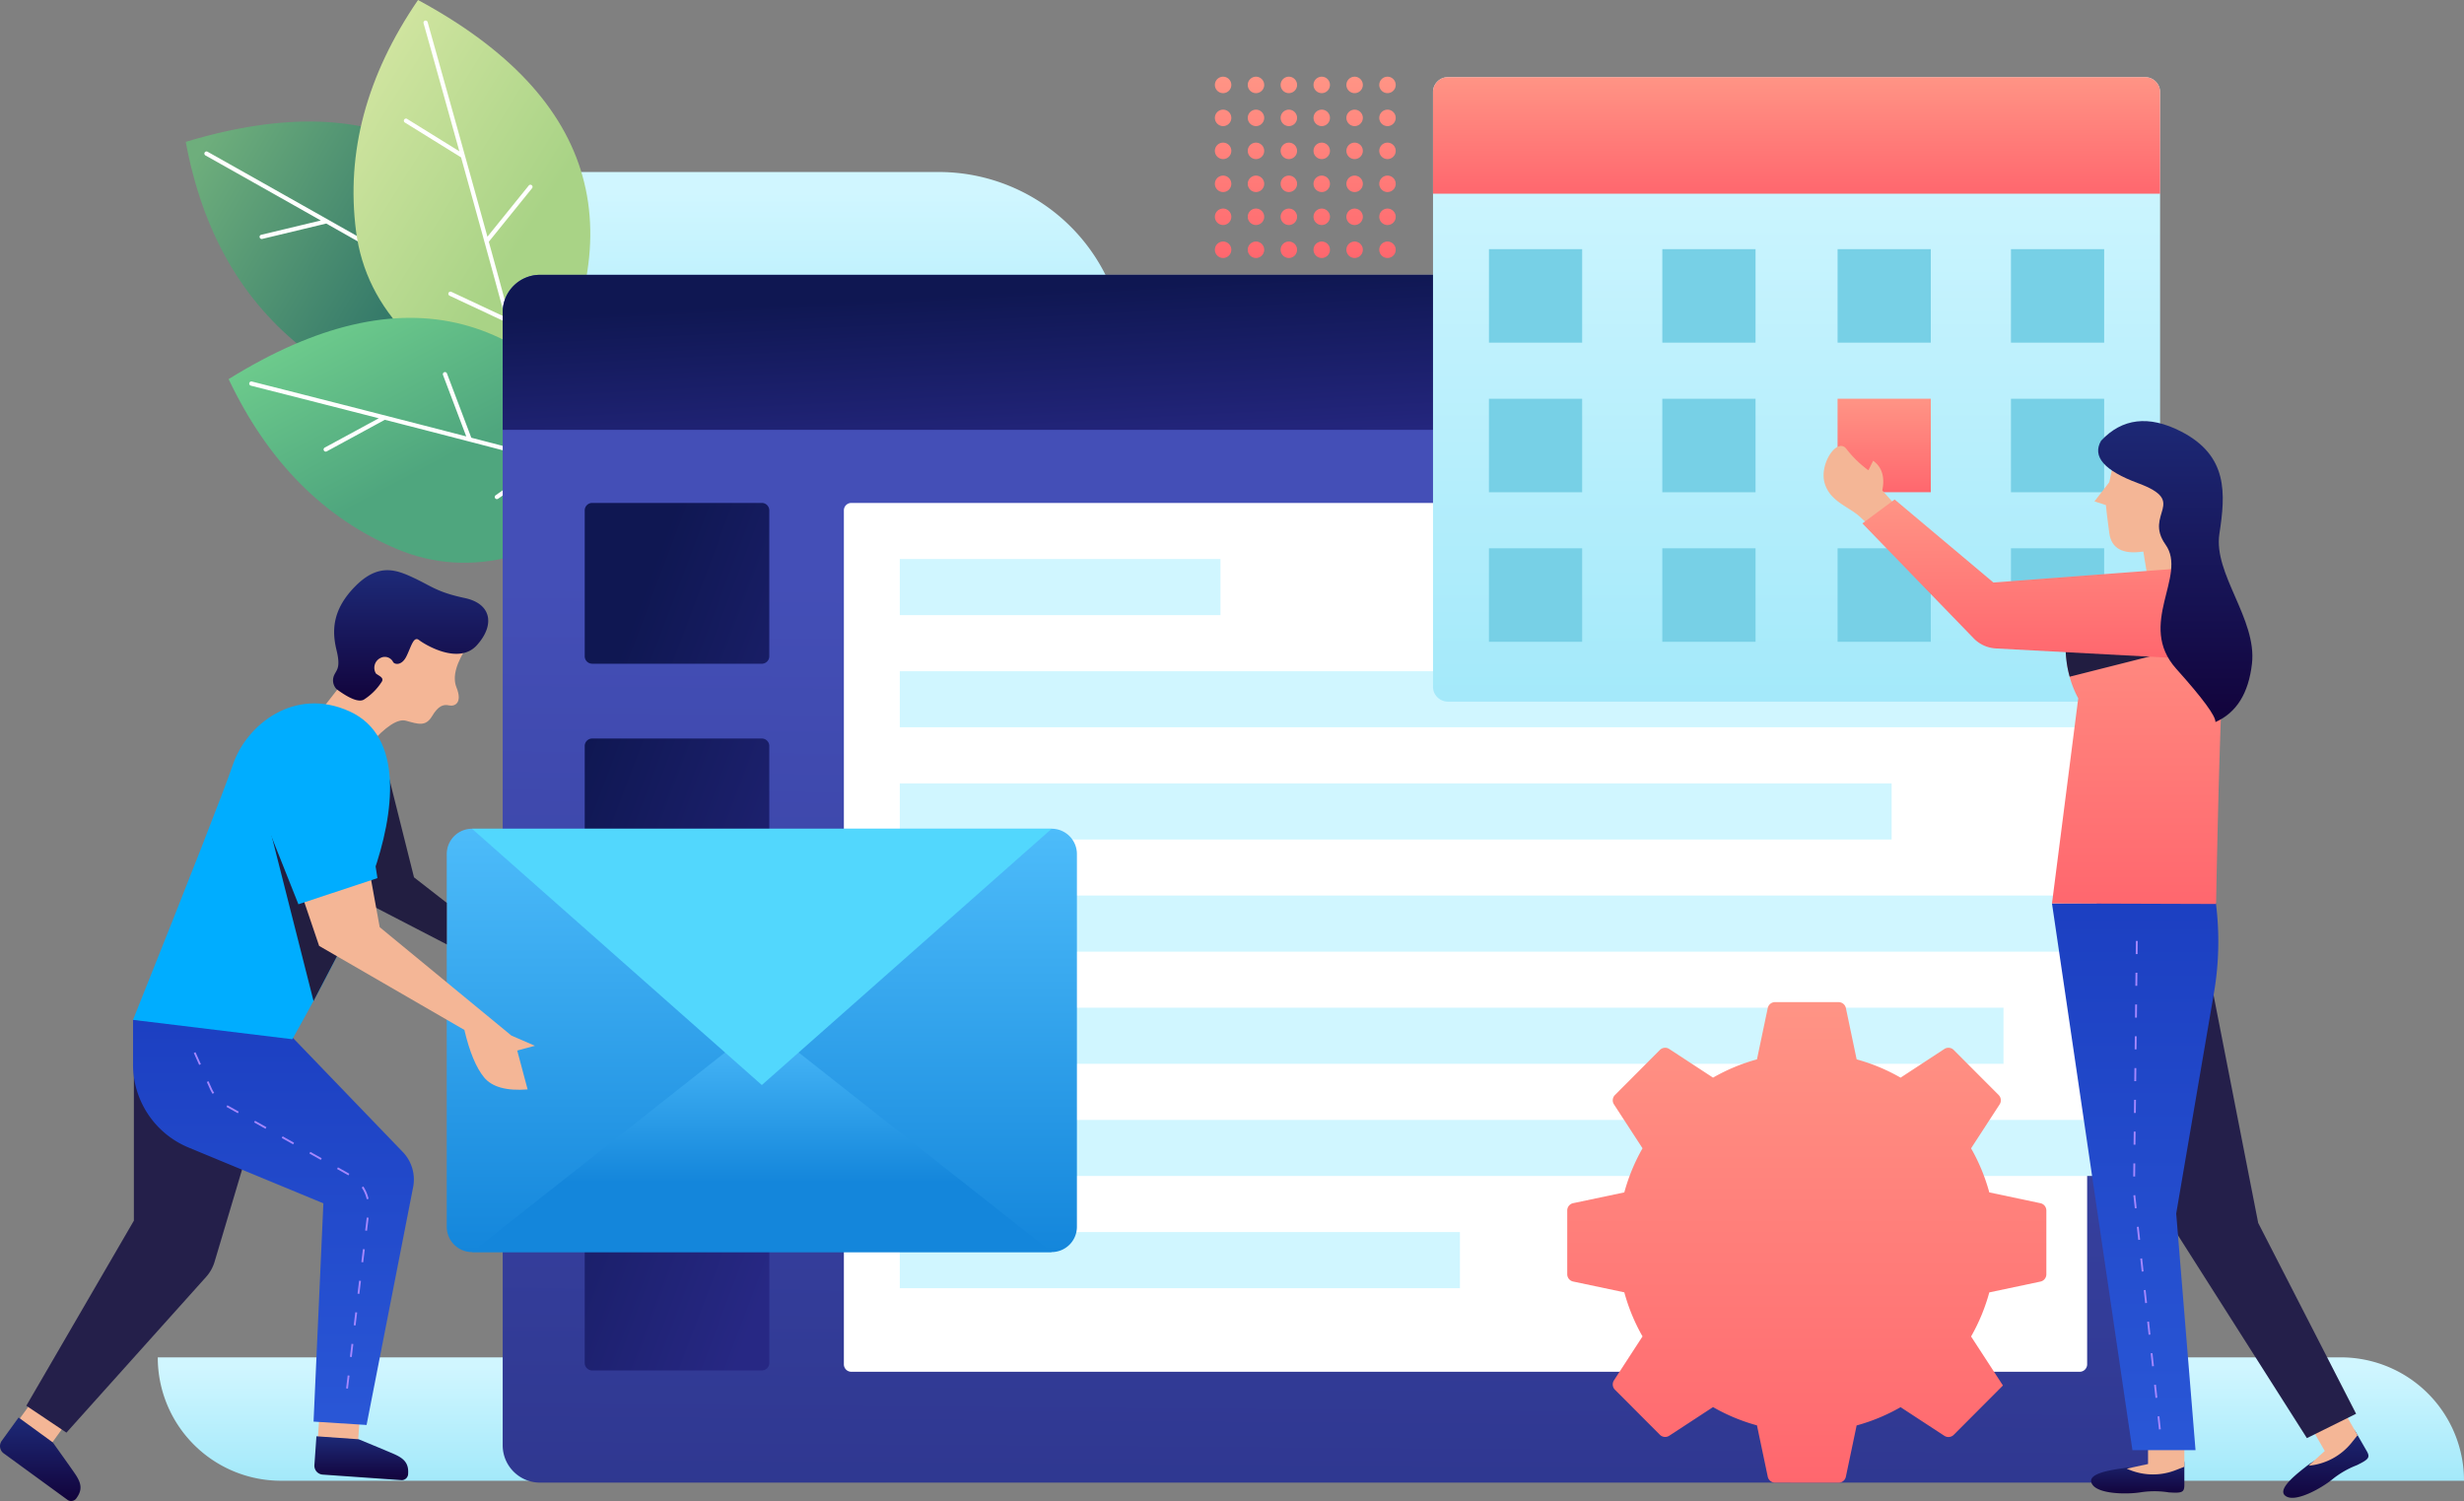 <svg xmlns="http://www.w3.org/2000/svg" xmlns:xlink="http://www.w3.org/1999/xlink" width="413.571" height="251.965" viewBox="0 0 413.571 251.965">
  <rect x="0" y="0" width="413.571" height="251.965" fill="#808080" stroke="none"/>
  <defs>
    <linearGradient id="linear-gradient" x1="0.5" y1="0.073" x2="0.5" y2="1.511" gradientUnits="objectBoundingBox">
      <stop offset="0" stop-color="#d0f6ff"/>
      <stop offset="1" stop-color="#8be2f7"/>
    </linearGradient>
    <linearGradient id="linear-gradient-3" x1="0.5" x2="0.5" y2="1" gradientUnits="objectBoundingBox">
      <stop offset="0" stop-color="#ff9485"/>
      <stop offset="1" stop-color="#ff676e"/>
    </linearGradient>
    <linearGradient id="linear-gradient-4" x1="0.048" y1="0.246" x2="1" y2="0.804" gradientUnits="objectBoundingBox">
      <stop offset="0" stop-color="#6eae7c"/>
      <stop offset="1" stop-color="#0f575d"/>
    </linearGradient>
    <linearGradient id="linear-gradient-5" x1="0.084" y1="0.131" x2="0.566" y2="0.5" gradientUnits="objectBoundingBox">
      <stop offset="0" stop-color="#cfe49f"/>
      <stop offset="1" stop-color="#a9d386"/>
    </linearGradient>
    <linearGradient id="linear-gradient-6" x1="0.341" y1="0.039" x2="0.648" y2="0.569" gradientUnits="objectBoundingBox">
      <stop offset="0" stop-color="#77d791"/>
      <stop offset="1" stop-color="#4fa67e"/>
    </linearGradient>
    <linearGradient id="linear-gradient-7" x1="0.5" y1="1.14" x2="0.509" y2="0.259" gradientUnits="objectBoundingBox">
      <stop offset="0" stop-color="#2b3389"/>
      <stop offset="1" stop-color="#444fb7"/>
    </linearGradient>
    <linearGradient id="linear-gradient-8" x1="0.5" x2="1" y2="0.894" gradientUnits="objectBoundingBox">
      <stop offset="0" stop-color="#0f1752"/>
      <stop offset="1" stop-color="#272884"/>
    </linearGradient>
    <linearGradient id="linear-gradient-11" x1="0.5" x2="0.5" y2="1" gradientUnits="objectBoundingBox">
      <stop offset="0" stop-color="#4dbcfa"/>
      <stop offset="1" stop-color="#1486db"/>
    </linearGradient>
    <linearGradient id="linear-gradient-12" y1="0" y2="0.696" xlink:href="#linear-gradient-11"/>
    <linearGradient id="linear-gradient-13" x1="0.5" x2="0.5" y2="1" gradientUnits="objectBoundingBox">
      <stop offset="0" stop-color="#1d2a78"/>
      <stop offset="1" stop-color="#12033b"/>
    </linearGradient>
    <linearGradient id="linear-gradient-16" x1="0.826" y1="-0.53" x2="0.826" y2="1.867" gradientUnits="objectBoundingBox">
      <stop offset="0" stop-color="#1533b6"/>
      <stop offset="1" stop-color="#356be9"/>
    </linearGradient>
  </defs>
  <g id="Team_Work" data-name="Team Work" transform="translate(-0.429)">
    <g id="Ornament" transform="translate(26.912 12.867)">
      <path id="Shape" d="M73.224,0a31.338,31.338,0,0,1,31.293,31.382v14.75H31.293A31.338,31.338,0,0,1,0,14.75V0Z" transform="translate(57.891 16.005)" fill="url(#linear-gradient)"/>
      <path id="Shape-2" data-name="Shape" d="M0,0H366.435a20.683,20.683,0,0,1,20.653,20.712H20.653A20.683,20.683,0,0,1,0,0Z" transform="translate(0 214.969)" fill="url(#linear-gradient)"/>
      <path id="Shape-3" data-name="Shape" d="M27.592,29.054a1.38,1.38,0,1,1,1.38,1.383A1.382,1.382,0,0,1,27.592,29.054Zm-5.518,0a1.38,1.38,0,1,1,1.38,1.383A1.381,1.381,0,0,1,22.074,29.054Zm-5.519,0a1.38,1.38,0,1,1,1.38,1.383A1.381,1.381,0,0,1,16.556,29.054Zm-5.519,0a1.38,1.38,0,1,1,1.38,1.383A1.382,1.382,0,0,1,11.037,29.054Zm-5.518,0A1.38,1.38,0,1,1,6.9,30.437,1.381,1.381,0,0,1,5.519,29.054ZM0,29.054a1.38,1.38,0,1,1,1.38,1.383A1.381,1.381,0,0,1,0,29.054ZM27.592,23.52a1.38,1.38,0,1,1,1.38,1.383A1.382,1.382,0,0,1,27.592,23.52Zm-5.518,0a1.38,1.38,0,1,1,1.38,1.383A1.381,1.381,0,0,1,22.074,23.52Zm-5.519,0a1.38,1.38,0,1,1,1.38,1.383A1.381,1.381,0,0,1,16.556,23.52Zm-5.519,0a1.38,1.38,0,1,1,1.38,1.383A1.382,1.382,0,0,1,11.037,23.52Zm-5.518,0A1.38,1.38,0,1,1,6.9,24.9,1.381,1.381,0,0,1,5.519,23.52ZM0,23.52A1.38,1.38,0,1,1,1.38,24.9,1.381,1.381,0,0,1,0,23.52Zm27.592-5.534a1.38,1.38,0,1,1,1.38,1.383A1.382,1.382,0,0,1,27.592,17.986Zm-5.518,0a1.38,1.38,0,1,1,1.38,1.383A1.381,1.381,0,0,1,22.074,17.986Zm-5.519,0a1.38,1.38,0,1,1,1.38,1.383A1.381,1.381,0,0,1,16.556,17.986Zm-5.519,0a1.38,1.38,0,1,1,1.38,1.383A1.382,1.382,0,0,1,11.037,17.986Zm-5.518,0A1.38,1.38,0,1,1,6.9,19.369,1.381,1.381,0,0,1,5.519,17.986ZM0,17.986a1.38,1.38,0,1,1,1.38,1.383A1.381,1.381,0,0,1,0,17.986Zm27.592-5.534a1.38,1.38,0,1,1,1.38,1.383A1.382,1.382,0,0,1,27.592,12.451Zm-5.518,0a1.38,1.38,0,1,1,1.38,1.383A1.381,1.381,0,0,1,22.074,12.451Zm-5.519,0a1.38,1.38,0,1,1,1.38,1.383A1.381,1.381,0,0,1,16.556,12.451Zm-5.519,0a1.38,1.38,0,1,1,1.38,1.383A1.382,1.382,0,0,1,11.037,12.451Zm-5.518,0A1.38,1.38,0,1,1,6.9,13.835,1.381,1.381,0,0,1,5.519,12.451ZM0,12.451a1.38,1.38,0,1,1,1.38,1.383A1.381,1.381,0,0,1,0,12.451ZM27.592,6.917A1.38,1.38,0,1,1,28.972,8.3,1.382,1.382,0,0,1,27.592,6.917Zm-5.518,0A1.38,1.38,0,1,1,23.454,8.3,1.381,1.381,0,0,1,22.074,6.917Zm-5.519,0A1.38,1.38,0,1,1,17.935,8.3,1.381,1.381,0,0,1,16.556,6.917Zm-5.519,0A1.38,1.38,0,1,1,12.416,8.3,1.382,1.382,0,0,1,11.037,6.917Zm-5.518,0A1.38,1.38,0,1,1,6.9,8.3,1.381,1.381,0,0,1,5.519,6.917ZM0,6.917A1.38,1.38,0,1,1,1.38,8.3,1.381,1.381,0,0,1,0,6.917ZM27.592,1.383a1.38,1.38,0,1,1,1.38,1.383A1.382,1.382,0,0,1,27.592,1.383Zm-5.518,0a1.38,1.38,0,1,1,1.38,1.383A1.381,1.381,0,0,1,22.074,1.383Zm-5.519,0a1.38,1.38,0,1,1,1.38,1.383A1.381,1.381,0,0,1,16.556,1.383Zm-5.519,0a1.38,1.38,0,1,1,1.38,1.383A1.382,1.382,0,0,1,11.037,1.383Zm-5.518,0A1.38,1.38,0,1,1,6.9,2.767,1.381,1.381,0,0,1,5.519,1.383ZM0,1.383A1.38,1.38,0,1,1,1.38,2.767,1.381,1.381,0,0,1,0,1.383Z" transform="translate(177.429 0)" fill="url(#linear-gradient-3)"/>
    </g>
    <g id="Plant" transform="translate(31.605)">
      <path id="Shape-4" data-name="Shape" d="M62.272,38.655q-26.418,11.966-42.241-.3T0,3.412Q49.46-11.484,62.272,38.655Z" transform="translate(0 20.399)" fill="url(#linear-gradient-4)"/>
      <path id="Shape-5" data-name="Shape" d="M33.138,19.291q-5.7-3.244-12.68-7.189L9.667,14.693A.359.359,0,0,1,9.5,14l10.041-2.411Q10.833,6.661.183.672A.36.36,0,0,1,.045.184.355.355,0,0,1,.53.046Q19.977,10.982,32.953,18.361L31.837,7.352a.356.356,0,1,1,.709-.073l1.167,11.515q17.3,9.844,22.755,13.178a.36.36,0,0,1,.12.493.355.355,0,0,1-.49.12q-3.264-2-10.785-6.33a.358.358,0,0,1-.041.018L35.409,29.9a.356.356,0,0,1-.457-.214.359.359,0,0,1,.212-.46l9.342-3.433Q39.7,23.024,33.252,19.356A.335.335,0,0,1,33.138,19.291Z" transform="translate(3.129 25.42)" fill="#fff"/>
      <path id="Shape-6" data-name="Shape" d="M30.165,69.041Q3.009,58.724.428,38.845T10.826,0Q56.382,24.608,30.165,69.041Z" transform="translate(28.163)" fill="url(#linear-gradient-5)"/>
      <path id="Shape-7" data-name="Shape" d="M14.258,37.127q5.3,19.269,6.815,25.508a.356.356,0,1,1-.691.17q-.9-3.733-3.172-12.15a.357.357,0,0,1-.042-.017l-9.5-4.455a.36.36,0,0,1-.172-.476.354.354,0,0,1,.472-.174l9,4.22Q15.516,44.376,13.539,37.2a.34.34,0,0,1-.035-.127Q11.756,30.719,9.6,22.964L.169,17.117a.36.36,0,0,1-.117-.493.354.354,0,0,1,.489-.118l8.773,5.44Q6.622,12.269,3.306.456A.359.359,0,0,1,3.552.014.355.355,0,0,1,3.99.261Q10.044,21.83,14.025,36.28L20.954,27.7a.357.357,0,1,1,.551.453Z" transform="translate(36.612 3.452)" fill="#fff"/>
      <path id="Shape-8" data-name="Shape" d="M69.156,28.107Q46.731,46.558,28.308,38.829T0,10.287Q43.914-17,69.156,28.107Z" transform="translate(7.197 53.35)" fill="url(#linear-gradient-6)"/>
      <path id="Shape-9" data-name="Shape" d="M37.291,11.021Q56.52,16.008,62.642,17.8a.358.358,0,0,1-.2.687q-3.664-1.074-12.037-3.3a.36.36,0,0,1-.035.028l-8.588,6.053a.357.357,0,0,1-.409-.585l8.135-5.733q-5.351-1.416-12.517-3.275a.334.334,0,0,1-.127-.033q-6.337-1.643-14.087-3.631l-9.75,5.3a.357.357,0,0,1-.339-.629L21.76,7.757Q12.089,5.278.269,2.276a.358.358,0,0,1,.175-.693q21.581,5.482,36,9.219L32.539.487a.356.356,0,1,1,.666-.254Z" transform="translate(10.639 62.451)" fill="#fff"/>
    </g>
    <g id="Tab" transform="translate(84.803 46.132)">
      <path id="Shape-10" data-name="Shape" d="M6.259,0H271.306a6.268,6.268,0,0,1,6.259,6.276V196.453a6.268,6.268,0,0,1-6.259,6.276H6.259A6.268,6.268,0,0,1,0,196.453V6.276A6.268,6.268,0,0,1,6.259,0Z" transform="translate(0 0)" fill="url(#linear-gradient-7)"/>
      <path id="Shape-11" data-name="Shape" d="M1.252,145.614A1.253,1.253,0,0,1,0,144.359V119.88a1.253,1.253,0,0,1,1.252-1.255H29.728a1.253,1.253,0,0,1,1.252,1.255v24.479a1.253,1.253,0,0,1-1.252,1.255Zm0-39.542A1.254,1.254,0,0,1,0,104.817V80.339a1.254,1.254,0,0,1,1.252-1.256H29.728a1.254,1.254,0,0,1,1.252,1.256v24.478a1.254,1.254,0,0,1-1.252,1.256Zm0-39.542A1.254,1.254,0,0,1,0,65.275V40.8a1.254,1.254,0,0,1,1.252-1.256H29.728A1.254,1.254,0,0,1,30.98,40.8V65.275a1.254,1.254,0,0,1-1.252,1.256Zm0-39.542A1.254,1.254,0,0,1,0,25.734V1.256A1.254,1.254,0,0,1,1.252,0H29.728A1.254,1.254,0,0,1,30.98,1.256V25.734a1.254,1.254,0,0,1-1.252,1.256Z" transform="translate(13.769 38.286)" fill="url(#linear-gradient-8)"/>
      <path id="Shape-12" data-name="Shape" d="M1.252,0H207.427a1.254,1.254,0,0,1,1.252,1.255V144.584a1.254,1.254,0,0,1-1.252,1.255H1.252A1.253,1.253,0,0,1,0,144.584V1.255A1.254,1.254,0,0,1,1.252,0Z" transform="translate(57.265 38.286)" fill="#fff"/>
      <path id="Shape-13" data-name="Shape" d="M0,122.391v-9.415H94.014v9.415Zm0-18.83V94.147H200.9v9.414ZM0,84.732V75.317H185.252v9.415ZM0,65.9V56.489H200.9V65.9ZM0,47.074V37.659H166.477v9.415Zm0-18.83V18.83H200.9v9.414ZM0,9.415V0H53.823V9.415Z" transform="translate(66.653 47.701)" fill="#d0f6ff"/>
      <path id="Shape-14" data-name="Shape" d="M34.878,80.653a1.252,1.252,0,0,1-1.225-1l-1.808-8.61a31.5,31.5,0,0,1-7.375-3.067l-7.351,4.809a1.251,1.251,0,0,1-1.57-.164L8.006,65.059a1.258,1.258,0,0,1-.164-1.573l4.794-7.373a31.7,31.7,0,0,1-3.057-7.4L.994,46.9A1.255,1.255,0,0,1,0,45.675v-10.7a1.255,1.255,0,0,1,.994-1.229L9.58,31.937a31.68,31.68,0,0,1,3.057-7.4L7.843,17.167a1.258,1.258,0,0,1,.164-1.573l7.542-7.564a1.251,1.251,0,0,1,1.57-.164l7.351,4.809a31.5,31.5,0,0,1,7.375-3.067L33.653,1a1.252,1.252,0,0,1,1.225-1H45.545a1.253,1.253,0,0,1,1.225,1l1.807,8.61a31.525,31.525,0,0,1,7.376,3.067L63.3,7.865a1.25,1.25,0,0,1,1.569.164l7.543,7.564a1.257,1.257,0,0,1,.163,1.573l-4.794,7.373a31.682,31.682,0,0,1,3.058,7.4l8.585,1.813a1.255,1.255,0,0,1,.994,1.229v10.7a1.255,1.255,0,0,1-.994,1.229l-8.585,1.813a31.7,31.7,0,0,1-3.058,7.4l5.35,8.226-8.261,8.285a1.25,1.25,0,0,1-1.569.164l-7.351-4.809a31.525,31.525,0,0,1-7.376,3.067l-1.807,8.61a1.253,1.253,0,0,1-1.225,1Z" transform="translate(178.68 122.077)" fill="url(#linear-gradient-3)"/>
      <path id="Shape-15" data-name="Shape" d="M6.259,0H271.306a6.268,6.268,0,0,1,6.259,6.276v19.74H0V6.276A6.268,6.268,0,0,1,6.259,0Z" transform="translate(0 0)" fill="url(#linear-gradient-8)"/>
    </g>
    <g id="Envelope" transform="translate(75.415 139.103)">
      <path id="Shape-16" data-name="Shape" d="M4.231,0h97.307a4.247,4.247,0,0,1,4.231,4.264V66.8a4.247,4.247,0,0,1-4.231,4.264H4.231A4.247,4.247,0,0,1,0,66.8V4.264A4.247,4.247,0,0,1,4.231,0Z" fill="url(#linear-gradient-11)"/>
      <path id="Shape-17" data-name="Shape" d="M48.654,0,97.307,38.373H0Z" transform="translate(4.231 32.688)" fill="url(#linear-gradient-12)"/>
      <path id="Shape-18" data-name="Shape" d="M0,0H97.307L48.654,43.023Z" transform="translate(4.231 0)" fill="#52d7fd"/>
    </g>
    <g id="Men" transform="translate(0.183 95.71)">
      <path id="Shape-19" data-name="Shape" d="M24.1,26.258v6.97L8.433,25.118,0,3.518,13.091,0,18.6,21.974Z" transform="translate(51.136 29.581)" fill="#221e41"/>
      <path id="Shape-20" data-name="Shape" d="M7.823,24.133,0,18l2.339-3Q2.865,8.76,9.723,2.307T24.354,7.454q-3.017,4.461-1.955,7.089c1.062,2.627-.292,3.243-1.221,3.037s-1.8,0-2.872,1.8-2.323,1.341-4.379.771Q11.871,19.582,7.823,24.133Z" transform="translate(54.461 5.117)" fill="#f4b696"/>
      <path id="Shape-21" data-name="Shape" d="M.472,0,7.223.473,6.751,7.24,0,6.767Z" transform="translate(53.583 139.133)" fill="#f4b696"/>
      <path id="Shape-22" data-name="Shape" d="M.34,0,7.431.5l4.387,1.819c2.207.963,4.091,1.425,3.915,3.943a1.082,1.082,0,0,1-1.036,1.1L1.4,6.431A1.5,1.5,0,0,1,0,4.823Z" transform="translate(53.017 145.376)" fill="url(#linear-gradient-13)"/>
      <path id="Shape-23" data-name="Shape" d="M3.976,0,9.451,3.989,5.475,9.477,0,5.488Z" transform="translate(3.281 137.301)" fill="#f4b696"/>
      <path id="Shape-24" data-name="Shape" d="M3.121,0,8.872,4.19l2.76,3.874c1.363,1.99,2.717,3.382,1.237,5.425a1.079,1.079,0,0,1-1.463.386L.619,6.016a1.509,1.509,0,0,1-.332-2.1Z" transform="translate(0.246 142.224)" fill="url(#linear-gradient-13)"/>
      <path id="Shape-25" data-name="Shape" d="M.609,19.972A2.122,2.122,0,0,1,.125,17.8c.4-1.09,1.241-1.217.471-4.382S-.182,6.653,3.758,2.681s6.966-2.728,9.9-1.345S17.543,3.7,22.116,4.671s5.062,4.6,2.013,7.942-8.746-.152-9.679-.883-1.314,1.09-2.119,2.721-2,1.389-2.242.953a1.554,1.554,0,0,0-2.075-.693,1.834,1.834,0,0,0-.8,2.636c.513.4,1.348.671,1.006,1.323a9.783,9.783,0,0,1-3.063,3.069Q3.9,22.393.609,19.972Z" transform="translate(56.135 0)" fill="url(#linear-gradient-13)"/>
      <path id="Shape-26" data-name="Shape" d="M38.781,16.524,31.6,40.607a6.658,6.658,0,0,1-1.423,2.542L6.734,69.287,0,64.769,18.054,33.705V0L37.529,3.218Z" transform="translate(4.663 75.475)" fill="#241f4a"/>
      <path id="Shape-27" data-name="Shape" d="M0,0,26.157,2.322,45.275,22.176a6.666,6.666,0,0,1,1.738,5.9L39.2,68l-8.9-.565L31.949,30.8,9.3,21.424A15.09,15.09,0,0,1,0,7.476Z" transform="translate(22.575 75.475)" fill="url(#linear-gradient-16)"/>
      <path id="Shape-28" data-name="Shape" d="M0,53.119Q14.461,16.975,16.774,10.247c2.314-6.729,10.361-13.1,19.583-8.9s7.462,17.261,3.946,27.24q-3.516,9.978-13.563,27.784Z" transform="translate(22.575 22.357)" fill="#00adff"/>
      <path id="Shape-29" data-name="Shape" d="M7.569,32.565,0,2.729,8.338,0,12.3,23.505Z" transform="translate(45.302 39.753)" fill="#221e41"/>
      <path id="Shape-30" data-name="Shape" d="M13.091,0l3.543,19.475,22.107,18.2,3.949,1.709-2.974.8L41.46,46.71q-5.321.417-7.321-2.035t-3.292-7.951L6.466,22.619,0,3.518Z" transform="translate(47.343 40.442)" fill="#f4b696"/>
      <path id="Shape-31" data-name="Shape" d="M17.257,0l2.5,15.81L6.491,20.2,0,3.873" transform="translate(43.842 35.875)" fill="#00adff"/>
      <path id="Shape-32" data-name="Shape" d="M25.563,56.428l.264-2.181.31.038-.264,2.181Zm.64-5.3.264-2.181.31.038-.264,2.181Zm.641-5.3.264-2.181.31.038-.264,2.181Zm.64-5.3.264-2.181.311.038-.264,2.181Zm.641-5.3.264-2.181.311.038-.264,2.181Zm.641-5.3.264-2.181.31.038-.264,2.181Zm-.575-7.221.262-.172a6.444,6.444,0,0,1,.883,2.07l-.305.071A6.11,6.11,0,0,0,28.19,22.727ZM24.043,19.6l.153-.274L26.107,20.4l-.153.274ZM19.4,17l.153-.274L21.466,17.8l-.153.274Zm-4.641-2.608.153-.274,1.911,1.074-.153.274ZM10.12,11.78l.153-.274,1.912,1.074-.153.274ZM5.479,9.173,5.632,8.9,7.543,9.973l-.153.274ZM2.706,6.166,2.182,4.995l.285-.129.525,1.171a6.128,6.128,0,0,0,.422.783l-.264.168A6.4,6.4,0,0,1,2.706,6.166ZM0,.129.285,0l.9,2L.9,2.132Z" transform="translate(32.776 80.908)" fill="#a587ff"/>
    </g>
    <g id="Calendar" transform="translate(240.952 12.95)">
      <path id="Shape-33" data-name="Shape" d="M2.5,0H119.537a2.507,2.507,0,0,1,2.5,2.511v99.8a2.507,2.507,0,0,1-2.5,2.511H2.5A2.507,2.507,0,0,1,0,102.306V2.511A2.507,2.507,0,0,1,2.5,0Z" transform="translate(0 0)" fill="url(#linear-gradient)"/>
      <path id="Shape-34" data-name="Shape" d="M87.619,65.9V50.212h15.647V65.9Zm-29.1,0V50.212H74.164V65.9ZM29.1,65.9V50.212H44.748V65.9ZM0,65.9V50.212H15.647V65.9ZM87.619,40.8V25.106h15.647V40.8ZM29.1,40.8V25.106H44.748V40.8ZM0,40.8V25.106H15.647V40.8ZM87.619,15.692V0h15.647V15.692Zm-29.1,0V0H74.164V15.692Zm-29.415,0V0H44.748V15.692Zm-29.1,0V0H15.647V15.692Z" transform="translate(9.388 28.872)" fill="#77d0e6"/>
      <path id="Shape-35" data-name="Shape" d="M0,0H15.646V15.691H0Z" transform="translate(67.905 53.978)" fill="url(#linear-gradient-3)"/>
      <path id="Shape-36" data-name="Shape" d="M2.5,0H119.537a2.507,2.507,0,0,1,2.5,2.511V19.559H0V2.511A2.507,2.507,0,0,1,2.5,0Z" transform="translate(0 0)" fill="url(#linear-gradient-3)"/>
    </g>
    <g id="Women" transform="translate(306.51 70.679)">
      <path id="Shape-37" data-name="Shape" d="M8.231,4.058A21.114,21.114,0,0,1,10.4.847C11.5-.474,11.9,0,12.244.6L14,3.647c.629,1.092.36,1.408-1.635,2.388A15.3,15.3,0,0,0,8.195,8.449C6.359,9.924,2.261,12.218.558,11.313s.821-3.143,3.125-4.93A12.136,12.136,0,0,1,8.231,4.058Z" transform="translate(77.154 169.217)" fill="url(#linear-gradient-13)"/>
      <path id="Shape-38" data-name="Shape" d="M5.276,0,8.642,5.847l-.98,1.229a10.432,10.432,0,0,1-7.235,3.89L3.137,8.5,0,3.055Z" transform="translate(80.987 164.374)" fill="#f4b696"/>
      <path id="Shape-39" data-name="Shape" d="M22.476,78.207,0,42.847,6.058,0,14.3,42.084,30.733,74.116Z" transform="translate(58.646 92.509)" fill="#241f4a"/>
      <path id="Shape-40" data-name="Shape" d="M10.452,1.932A21.025,21.025,0,0,1,13.931.238c1.617-.589,1.72.016,1.721.712s0,2.257,0,3.518-.39,1.4-2.607,1.249a15.267,15.267,0,0,0-4.813,0C5.907,6.074,1.214,6.006.19,4.368s2.278-2.31,5.164-2.7A12.116,12.116,0,0,1,10.452,1.932Z" transform="translate(44.9 174.103)" fill="url(#linear-gradient-13)"/>
      <path id="Shape-41" data-name="Shape" d="M9.666,0V6.751L8.2,7.324A10.414,10.414,0,0,1,0,7.065l3.573-.772V0Z" transform="translate(50.886 168.768)" fill="#f4b696"/>
      <path id="Shape-42" data-name="Shape" d="M12.578,10.517,9.853,7.469q.689-3.379-1.533-4.984l-.8,1.6A18.111,18.111,0,0,1,3.831.5C2.315-1.493-.723,2.933.157,6.166s4.2,4.027,6.078,5.854q.451.438,3.213,2.849Z" transform="translate(0 4.173)" fill="#f4b696"/>
      <path id="Shape-43" data-name="Shape" d="M9.358,25.288,8.205,18.276q-5.2.786-5.716-3.115T1.918,10.48L0,9.858,2.489,6.641,3.819.434q4.76-1.76,10.424,3.613c5.663,5.373,2.834,17.534,2.082,20.448Q15.573,27.409,9.358,25.288Z" transform="translate(45.462 3.622)" fill="#f4b696"/>
      <path id="Shape-44" data-name="Shape" d="M24.093,91.9H13.5L0,.135,27.5,0a51.188,51.188,0,0,1-.315,15.144L20.849,52.183Z" transform="translate(38.336 80.833)" fill="url(#linear-gradient-16)"/>
      <path id="Shape-45" data-name="Shape" d="M0,56.5,4.406,22.07A16.9,16.9,0,0,1,2.9,9.862,4.913,4.913,0,0,1,7.97,6.01C11.845,6.01,22.76,0,25.127,0q4.679,1.713,3.857,12.769T27.54,56.591Z" transform="translate(38.336 24.464)" fill="url(#linear-gradient-3)"/>
      <path id="Shape-46" data-name="Shape" d="M14.338,3.078.676,6.534A18.114,18.114,0,0,1,0,1.213Q0-1.932,14.338,3.078Z" transform="translate(40.631 36.376)" fill="#211d41"/>
      <path id="Shape-47" data-name="Shape" d="M52.147,26.6,22.409,25.006A5.626,5.626,0,0,1,18.668,23.3L0,4.019,5.406,0,21.995,13.943q33.883-2.576,34.494-2.576t0,2.576Z" transform="translate(6.515 13.158)" fill="url(#linear-gradient-3)"/>
      <path id="Shape-48" data-name="Shape" d="M.5,3.293q-2.323,3.975,6.211,7.135c8.534,3.16.88,5.073,4.608,10.314s-4.9,13.37,1.79,20.837q6.691,7.467,6.578,8.942,5.276-2.32,6.134-9.794c.858-7.474-6.5-15.081-5.468-21.8s1.529-13.133-6.5-17.214Q5.813-2.372.5,3.293Z" transform="translate(46.08 0)" fill="url(#linear-gradient-13)"/>
      <path id="Shape-49" data-name="Shape" d="M4.073,79.817l.31-.034.239,2.183L4.31,82Zm-.578-5.3.31-.034.239,2.183-.311.034Zm-.578-5.3.31-.034.239,2.184-.311.034Zm-.578-5.3.31-.034.239,2.183-.311.034Zm-.578-5.3.31-.034.239,2.183L2,60.787Zm-.578-5.3.311-.034.238,2.184-.311.034ZM.606,48l.311-.033.238,2.183-.311.034Zm-.578-5.3.311-.034.238,2.183-.311.034ZM0,39.539l.024-2.2.313,0-.024,2.2ZM.059,34.2l.025-2.2.312,0-.024,2.2ZM.12,28.87l.024-2.2.313,0-.025,2.2Zm.059-5.335.025-2.2.312,0-.024,2.2ZM.239,18.2.264,16l.313,0L.552,18.2ZM.3,12.866l.024-2.2.313,0-.024,2.2ZM.358,7.531l.025-2.2.312,0-.024,2.2ZM.419,2.2.443,0,.756,0,.732,2.2Z" transform="translate(51.975 87.263)" fill="#a587ff"/>
    </g>
  </g>
</svg>
